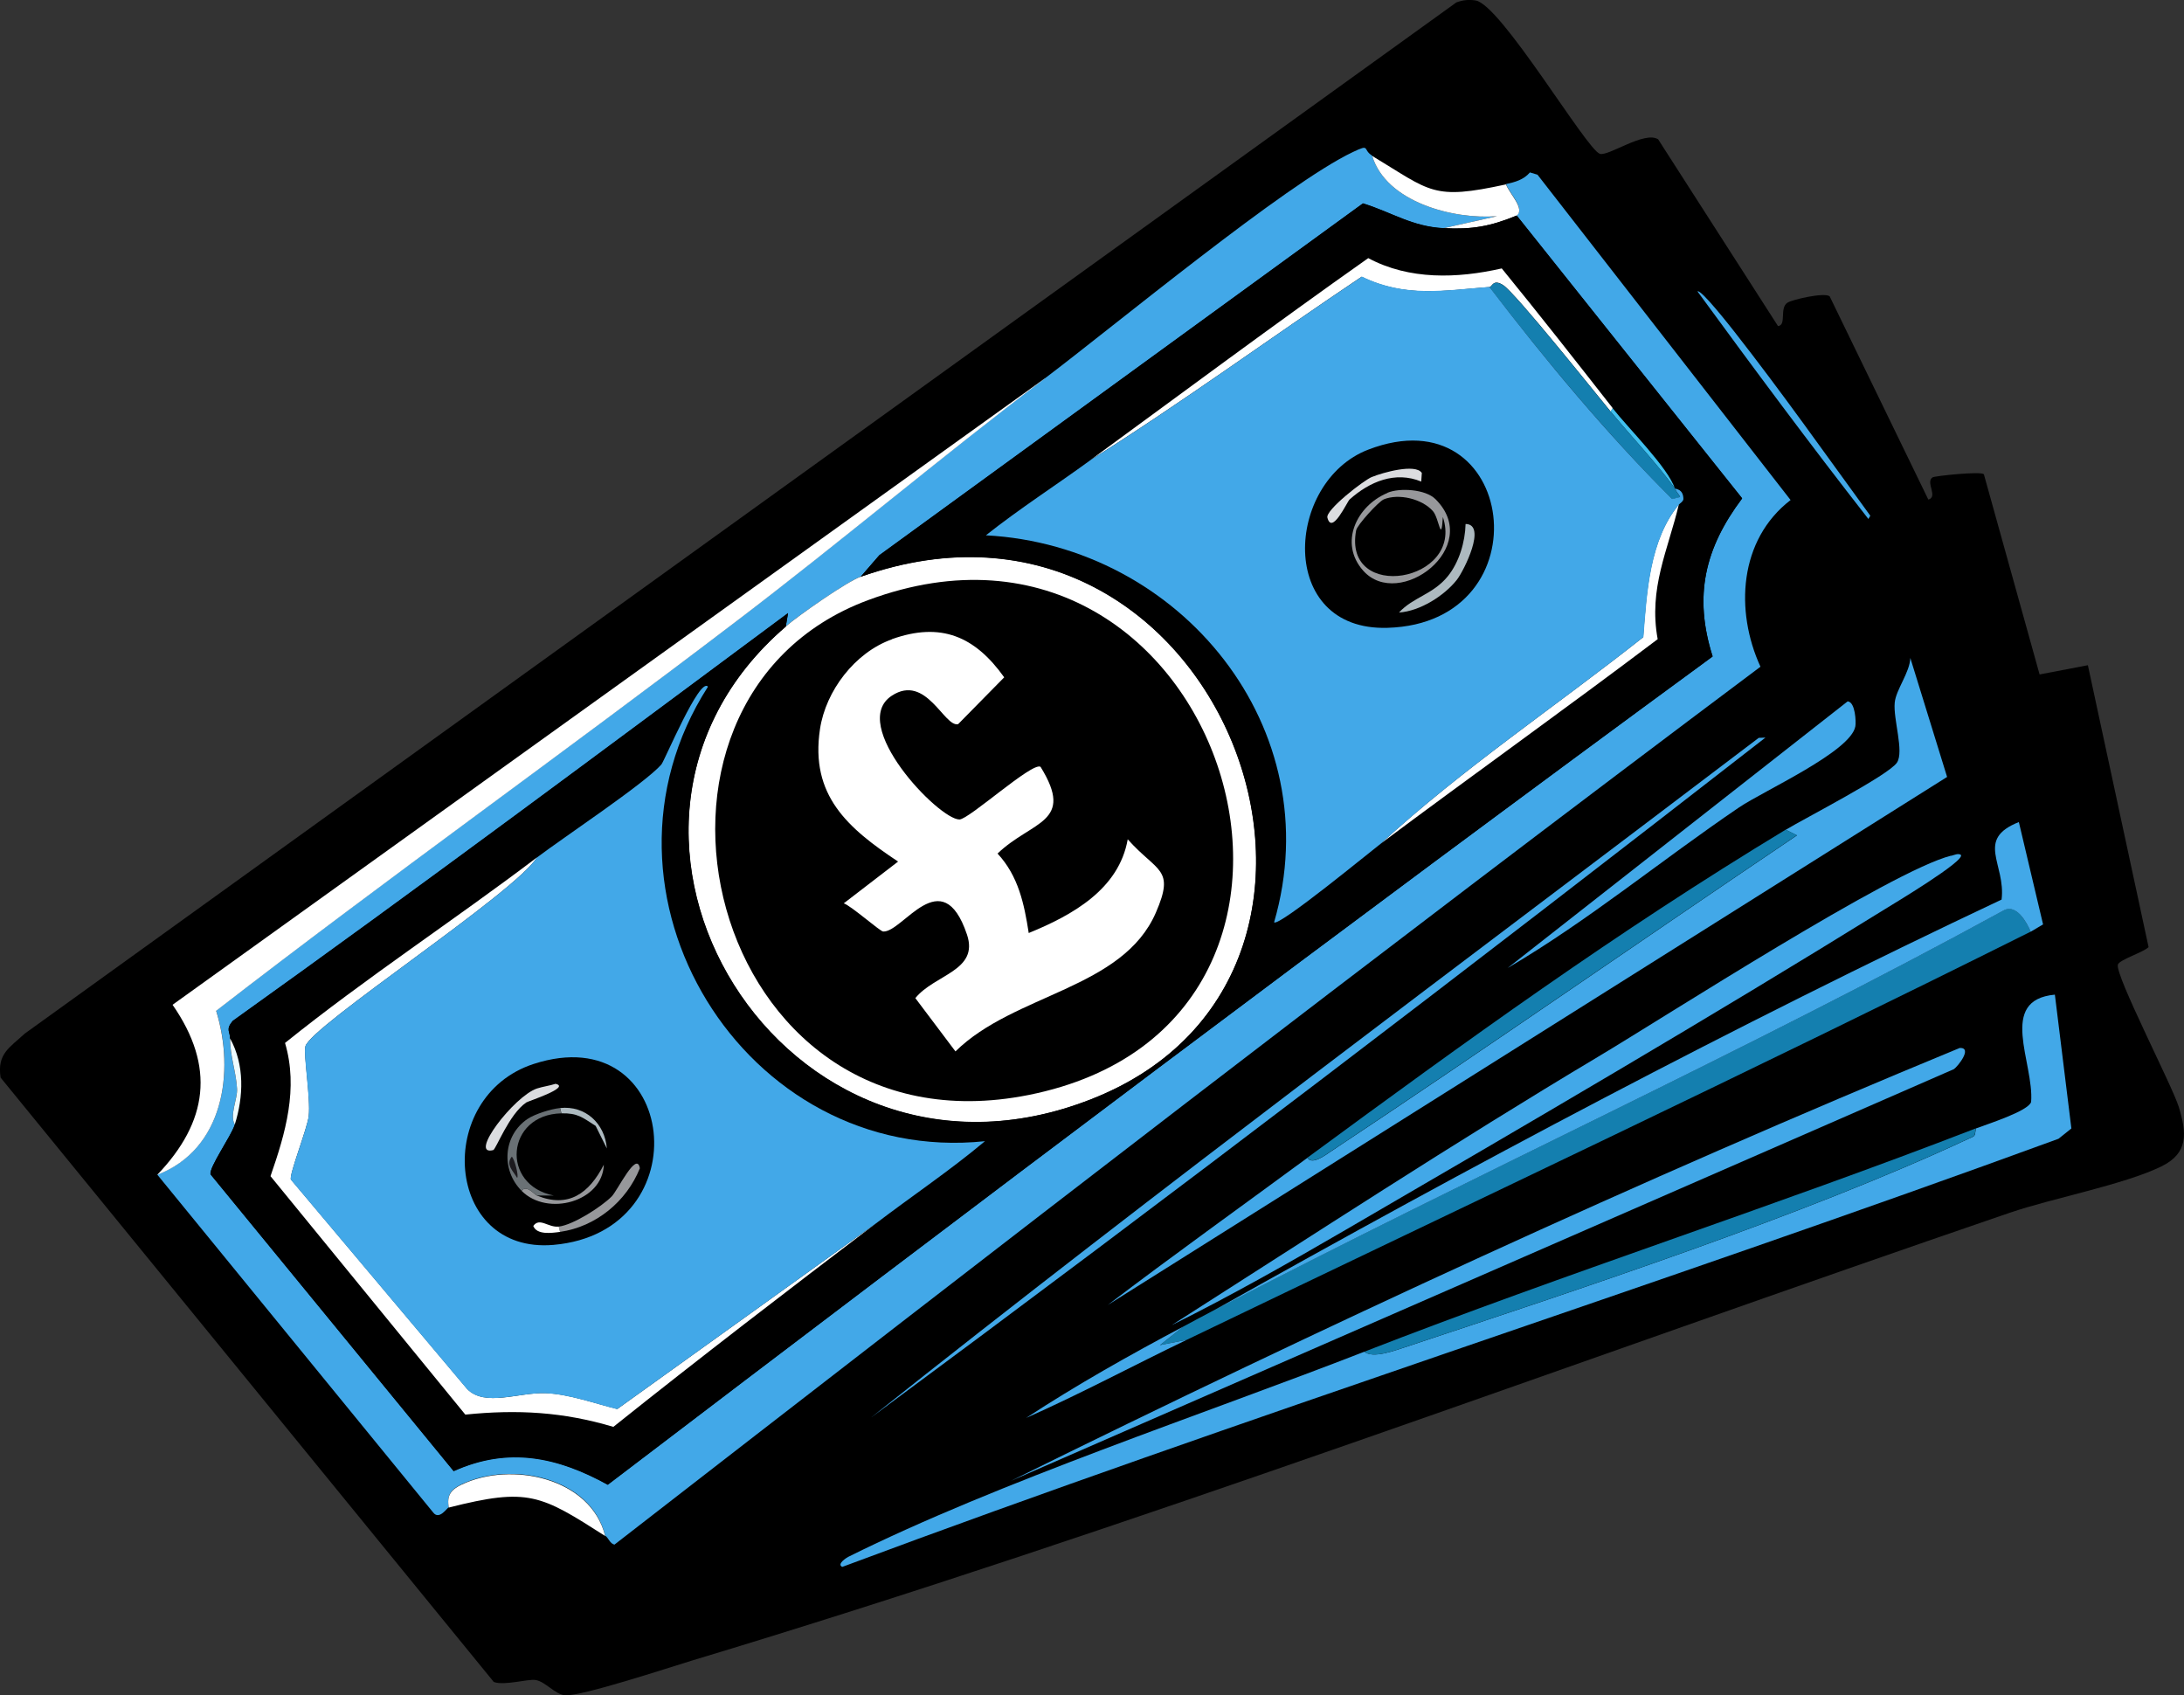 <?xml version="1.0" encoding="UTF-8"?>
<svg id="Layer_2" data-name="Layer 2" xmlns="http://www.w3.org/2000/svg" viewBox="0 0 144.28 111.99">
  <rect x="0" y="0" width="144.28" height="111.99" fill="#333333" stroke="none"/>
  <defs>
    <style>
      .cls-1 {
        fill: #40c0ef;
      }

      .cls-2 {
        fill: #97989b;
      }

      .cls-3 {
        fill: #dcdde0;
      }

      .cls-4 {
        fill: #fff;
      }

      .cls-5 {
        fill: #effcfe;
      }

      .cls-6 {
        fill: #6a7175;
      }

      .cls-7 {
        fill: #42a8e8;
      }

      .cls-8 {
        fill: #147faf;
      }

      .cls-9 {
        fill: #adbac0;
      }

      .cls-10 {
        fill: #1c1a1e;
      }
    </style>
  </defs>
  <g id="Layer_1-2" data-name="Layer 1">
    <g>
      <path d="M96.21.16c.43-.16.82-.2,1.27-.13,1.67.26,7.33,9.85,8.21,10.13.57.18,2.94-1.53,3.85-.96l7.92,12.34c.59-.07.07-1.2.63-1.55.31-.2,2.42-.69,2.78-.42l6.52,13.43c.67-.19-.21-1.15.28-1.47.14-.09,3.22-.42,3.39-.2l3.68,13.22,3.19-.61,4.01,18.62c-.33.34-1.95.84-2.03,1.16-.18.72,3.6,8,4.03,9.41.51,1.7.66,3.03-1.16,3.92-2.49,1.21-7.18,2.09-10.02,3.06-28.68,9.82-58.17,20.88-87.09,29.59-1.48.45-7.33,2.38-8.36,2.28-.65-.07-1.29-.91-1.93-1.01-.52-.08-2.06.39-2.76.13L.04,71.18c-.24-1.57.58-1.97,1.6-2.91L96.21.16Z"/>
      <path class="cls-7" d="M90.65,10.3c.93,3.06,5.37,4.21,8.25,3.98l-3.52.79c-2.11-.11-3.41-1.04-5.34-1.64l-31.95,23.24-1.23,1.42c-.9.32-4.14,2.59-4.95,3.28l.15-.88c-12.05,8.94-24.36,18.13-36.69,26.94-.48.58-.17.68-.17,1.16-.02,1.14.4,2.21.46,3.33.03.67-.51,1.74-.15,2.36-.24.76-1.71,2.83-1.6,3.28l16.06,19.6c3.63-1.64,6.85-.94,10.18.9,24.2-18.43,48.46-36.72,72.99-54.71-1.27-4-.51-7.17,1.95-10.44l-14.9-18.69c.59-.42-.49-1.47-.7-2.06.59-.13,1.16-.28,1.58-.77l.5.15,16.72,21.49c-3.42,2.63-3.68,7.33-1.99,11.01-25.44,19.06-50.6,38.52-75.71,57.99-.31-.08-.39-.45-.61-.59-.94-3.87-6.23-4.96-9.5-3.39-.69.33-.98.71-.83,1.51-.11.03-.63.87-1.03.35l-18.23-22.32c4.38-1.68,5.15-6.79,3.89-10.83,11.29-8.75,22.95-17.04,34.31-25.69,6.89-5.25,13.53-10.87,20.44-16.08,4.58-3.46,15.94-12.87,20.35-14.95,1.18-.56.61-.16,1.27.24Z"/>
      <path class="cls-7" d="M90.13,89.29c.58.46,2.01-.08,2.63-.28,11.56-3.84,26.41-8.71,37.29-13.79.46-.21.4-.12.48-.68.73-.28,3.46-1.14,3.65-1.75.21-2.58-2.24-6.74,1.57-7.09l1.09,8.84-.85.68c-26.66,9.75-53.76,18.36-80.35,28.28-.39-.19.31-.62.39-.66,9.92-4.94,23.51-9.43,34.09-13.55Z"/>
      <path class="cls-4" d="M69.03,25c-6.91,5.22-13.55,10.84-20.44,16.08-11.36,8.66-23.01,16.94-34.31,25.69,1.25,4.05.49,9.15-3.89,10.83,3.35-3.5,3.85-7.14,1.01-11.23l57.63-41.38Z"/>
      <path class="cls-7" d="M86.37,76.47c.29.52,1.22-.19,1.49-.37,10.35-6.87,20.56-13.98,30.85-20.92l-.74-.37c1.24-.75,6.81-3.61,7.35-4.44.48-.74-.26-2.87-.15-3.96.08-.85,1-2,1.03-2.95l2.43,7.86-55.45,34.88c4.3-3.27,8.8-6.49,13.19-9.72Z"/>
      <path class="cls-8" d="M134.15,61.54c-18.47,9.22-37.15,18.01-55.75,26.96l-1.77.35,1.55-1.23c.66-.35,1.31-.71,1.97-1.05,17.14-8.94,35.16-17.11,52.25-26.46.81-.4,1.48.79,1.75,1.42Z"/>
      <path class="cls-7" d="M129.47,69.22c.86-.02-.13,1.22-.39,1.4l-62.3,27.2c20.6-10.17,41.44-19.83,62.69-28.6Z"/>
      <path class="cls-7" d="M134.15,61.54c-.27-.64-.94-1.82-1.75-1.42-17.1,9.35-35.11,17.52-52.25,26.46,17.06-9.59,34.36-18.8,52.08-27.16.29-2.35-1.76-3.97,1.14-5.12l1.6,6.76-.81.48Z"/>
      <path class="cls-7" d="M128.9,56.53c.2-.05.45-.18.63-.07.42.34-4.54,3.3-4.97,3.57-11.7,7.25-23.72,14.26-35.62,21.18-3.78,2.2-7.62,4.38-11.53,6.32,9.36-5.97,18.67-12.06,28.2-17.75,4.51-2.69,19.32-12.25,23.28-13.26Z"/>
      <path class="cls-8" d="M86.37,76.47c10.56-7.76,20.34-14.86,31.6-21.67l.74.37c-10.29,6.94-20.51,14.05-30.85,20.92-.27.18-1.2.89-1.49.37Z"/>
      <path class="cls-8" d="M130.52,74.54c-.08.56-.02.46-.48.68-10.88,5.08-25.73,9.95-37.29,13.79-.61.2-2.05.74-2.63.28,13.36-5.2,27.06-9.59,40.39-14.75Z"/>
      <path class="cls-7" d="M116.17,48.74l.46-.02c-19.49,15.16-39.24,30.24-59.08,44.91,19.26-15.32,39.02-30,58.62-44.88Z"/>
      <path class="cls-7" d="M122.07,46.33c.5.05.55,1.36.5,1.64-.28,1.67-6.07,4.27-7.68,5.36-5.12,3.47-9.94,7.47-15.29,10.61l22.47-17.62Z"/>
      <path class="cls-4" d="M99.49,12.18c.21.59,1.29,1.64.7,2.06-1.72.71-2.95.93-4.81.83l3.52-.79c-2.88.23-7.32-.92-8.25-3.98,3.9,2.35,3.97,2.94,8.84,1.88Z"/>
      <path class="cls-4" d="M39.98,101.46c-4.26-2.72-5.06-3.22-10.33-1.88-.15-.8.14-1.18.83-1.51,3.27-1.57,8.55-.47,9.5,3.39Z"/>
      <path class="cls-7" d="M78.4,88.5c-3.54,1.7-7.02,3.57-10.61,5.16,3.29-2.16,6.88-4.18,10.39-6.04l-1.55,1.23,1.77-.35Z"/>
      <path class="cls-7" d="M123.56,34.06l-.13.22c-3.85-4.93-7.6-9.98-11.29-15.03.21-.19,2.23,2.4,2.43,2.65,3.1,3.95,6.03,8.11,8.99,12.17Z"/>
      <path class="cls-4" d="M51.92,41.37c.81-.7,4.05-2.97,4.95-3.28,23.71-8.36,36.67,26.09,15.23,34.51-20.34,7.98-35.89-17.73-20.18-31.22Z"/>
      <path d="M57.35,39.64c23.44-8.71,34.88,27.86,10.59,32.69-21.33,4.24-28.37-26.09-10.59-32.69Z"/>
      <path class="cls-4" d="M58.92,42.22c3.23-1.15,5.48-.2,7.42,2.52l-3.04,3.09c-.91.25-2.11-3.36-4.38-1.88-2.92,1.9,3.08,8.17,4.46,8.18.63,0,4.82-3.82,5.36-3.48,2.3,3.72-.55,3.54-2.84,5.73,1.38,1.49,1.76,3.32,2.06,5.25,2.89-1.18,5.96-2.89,6.54-6.19,1.96,2.2,3.14,1.89,1.86,4.84-2.2,5.07-9.35,5.34-13.24,9.17l-2.65-3.52c1.27-1.57,4.22-1.8,3.41-4.2-1.65-4.89-4.25-.11-5.54-.2-.2-.01-2.14-1.72-2.6-1.86l3.59-2.76c-3.33-2.21-5.82-4.37-5.16-8.75.38-2.53,2.31-5.06,4.75-5.93Z"/>
      <path d="M95.38,15.07c1.86.1,3.09-.12,4.81-.83l14.9,18.69c-2.46,3.27-3.22,6.44-1.95,10.44-24.54,17.98-48.79,36.28-72.99,54.71-3.32-1.83-6.55-2.53-10.18-.9l-16.06-19.6c-.12-.45,1.36-2.52,1.6-3.28.58-1.83.67-3.92-.31-5.69,0-.48-.31-.57.17-1.16,12.33-8.8,24.64-18,36.69-26.94l-.15.88c-15.71,13.5-.16,39.21,20.18,31.22,21.44-8.41,8.48-42.87-15.23-34.51l1.23-1.42,31.95-23.24c1.93.6,3.23,1.53,5.34,1.64Z"/>
      <path class="cls-5" d="M15.51,74.28c-.36-.62.19-1.7.15-2.36-.06-1.12-.47-2.19-.46-3.33.97,1.76.89,3.86.31,5.69Z"/>
      <path class="cls-4" d="M35.47,56.64c-1.4,2.31-14.96,11.15-15.29,12.47-.14.55.35,3.43.22,4.6-.1.84-1.3,3.85-1.18,4.2l11.64,13.83c1.17,1.21,3.39.22,5.19.28,1.54.06,3.23.68,4.73,1.05l17.11-12.28c-5.83,4.43-11.65,8.89-17.37,13.46-3.31-.99-6.34-1.16-9.78-.81l-12.87-15.75c.99-2.84,1.85-5.79.96-8.8,5.37-4.32,11.16-8.1,16.65-12.26Z"/>
      <path class="cls-7" d="M57.88,80.8l-17.11,12.28c-1.49-.37-3.18-.99-4.73-1.05-1.8-.07-4.02.92-5.19-.28l-11.64-13.83c-.12-.35,1.09-3.36,1.18-4.2.13-1.17-.36-4.05-.22-4.6.33-1.33,13.89-10.17,15.29-12.47,1.78-1.35,7.11-4.88,8.23-6.15.21-.24,2.54-5.82,3.08-5.14-8.73,13.61,2.43,31.68,18.3,30.02-2.3,1.93-4.81,3.61-7.2,5.43Z"/>
      <path d="M35.25,70.28c9.55-3.11,11.15,11.1,1.31,11.95-7.19.62-7.92-9.79-1.31-11.95Z"/>
      <path class="cls-2" d="M37,81.37l-.09-.35c.93-.1,2.79-1.28,3.5-1.99.38-.38,1.66-3.06,1.86-1.86-.88,2.19-2.9,3.86-5.27,4.2Z"/>
      <path class="cls-3" d="M35.47,71.9c.4-.13.83-.18,1.23-.31,1.04.23-1.79,1.14-1.93,1.23-1.15.78-2,3.1-2.19,3.15-1.67.42,1.38-3.56,2.89-4.07Z"/>
      <path class="cls-2" d="M34.46,78.66c.3-.44.85.24,1.01.31,2.08.85,3.45-.14,4.42-2.04-.08,2.45-3.72,3.45-5.43,1.73Z"/>
      <path class="cls-9" d="M37.09,73.54l-.09-.35c1.67-.18,2.96,1.02,3.09,2.67l-.74-1.49c-.89-.57-1.19-.85-2.25-.83Z"/>
      <path class="cls-4" d="M36.91,81.02l.09.35c-.56.08-1.54.21-1.77-.39.42-.59.99.12,1.68.04Z"/>
      <path class="cls-6" d="M37,73.19l.09.35c-3.66.08-4.04,4.74-.5,5.43h-1.12c-.15-.06-.7-.74-1.01-.31-1.38-1.39-1.22-3.66.39-4.75.49-.33,1.56-.66,2.14-.72Z"/>
      <path class="cls-10" d="M33.81,76.4c.2.18.48,1.34.35,1.4-.25-.44-.78-.87-.35-1.4Z"/>
      <path class="cls-4" d="M106.54,26.97l-.13.22c-1.08-1.3-6.28-7.83-7.11-8.36-.67-.43-.72.12-.9.13-2.99.23-5.55.73-8.45-.68-5.97,4-11.89,8.33-17.9,12.1,6.1-4.46,12.16-8.97,18.34-13.33,2.71,1.45,5.87,1.35,8.82.68,2.49,3.05,4.91,6.14,7.33,9.23Z"/>
      <path class="cls-4" d="M110.91,33.31c-.71,3.02-2.02,5.54-1.4,8.91-6.05,4.57-12.22,8.97-18.29,13.5,5.42-4.97,11.57-9.07,17.33-13.63.23-2.97.41-6.42,2.36-8.77Z"/>
      <path class="cls-1" d="M110.65,32.26c-1.27-1.73-2.87-3.41-4.25-5.08l.13-.22c.99,1.27,3.68,3.94,4.11,5.3Z"/>
      <path class="cls-8" d="M106.41,27.19c1.38,1.67,2.98,3.34,4.25,5.08.1.3.23.33.33.57l-.53.13c-4.35-4.37-8.31-9.11-12.06-14,.17-.01.22-.56.9-.13.83.53,6.03,7.05,7.11,8.36Z"/>
      <path class="cls-7" d="M98.4,18.96c3.75,4.9,7.7,9.64,12.06,14l.53-.13c-.1-.24-.23-.27-.33-.57.04.06.54.02.55.7,0,.16-.28.33-.28.35-1.95,2.35-2.13,5.81-2.36,8.77-5.76,4.56-11.91,8.66-17.33,13.63-.55.41-6.79,5.55-7.07,5.21,3.72-12.81-6.17-24.88-19.04-25.56,2.23-1.77,4.64-3.31,6.94-4.99,6.01-3.77,11.93-8.11,17.9-12.1,2.9,1.41,5.46.9,8.45.68Z"/>
      <path d="M90.39,29.7c9.8-3.77,11.8,11.46,1.27,11.77-7.32.22-6.77-9.66-1.27-11.77Z"/>
      <path class="cls-9" d="M96.82,34.61c1.42.02-.1,3.07-.57,3.68-.84,1.07-2.45,2.08-3.83,2.17.95-1.03,2.23-1.18,3.22-2.39.75-.92,1.15-2.27,1.18-3.46Z"/>
      <path class="cls-3" d="M90.65,31.5c.68-.28,2.86-.9,3.28-.26l-.04.57c-1.71-.71-3.41,0-4.73,1.18-.17.15-1.17,2.39-1.47,1.2-.13-.5,2.4-2.47,2.95-2.69Z"/>
      <path class="cls-2" d="M91.66,32.55c.8-.34,2.51-.24,3.17.42,3.19,3.16-2.41,7.37-4.77,4.73-1.63-1.83-.44-4.29,1.6-5.14Z"/>
      <path d="M91.4,32.99c1.01-.42,2.56-.03,3.26.77.42.47.54,2.24.66.39,1.43,4.31-6.63,5.67-5.73.88.07-.36,1.48-1.9,1.82-2.04Z"/>
    </g>
  </g>
</svg>